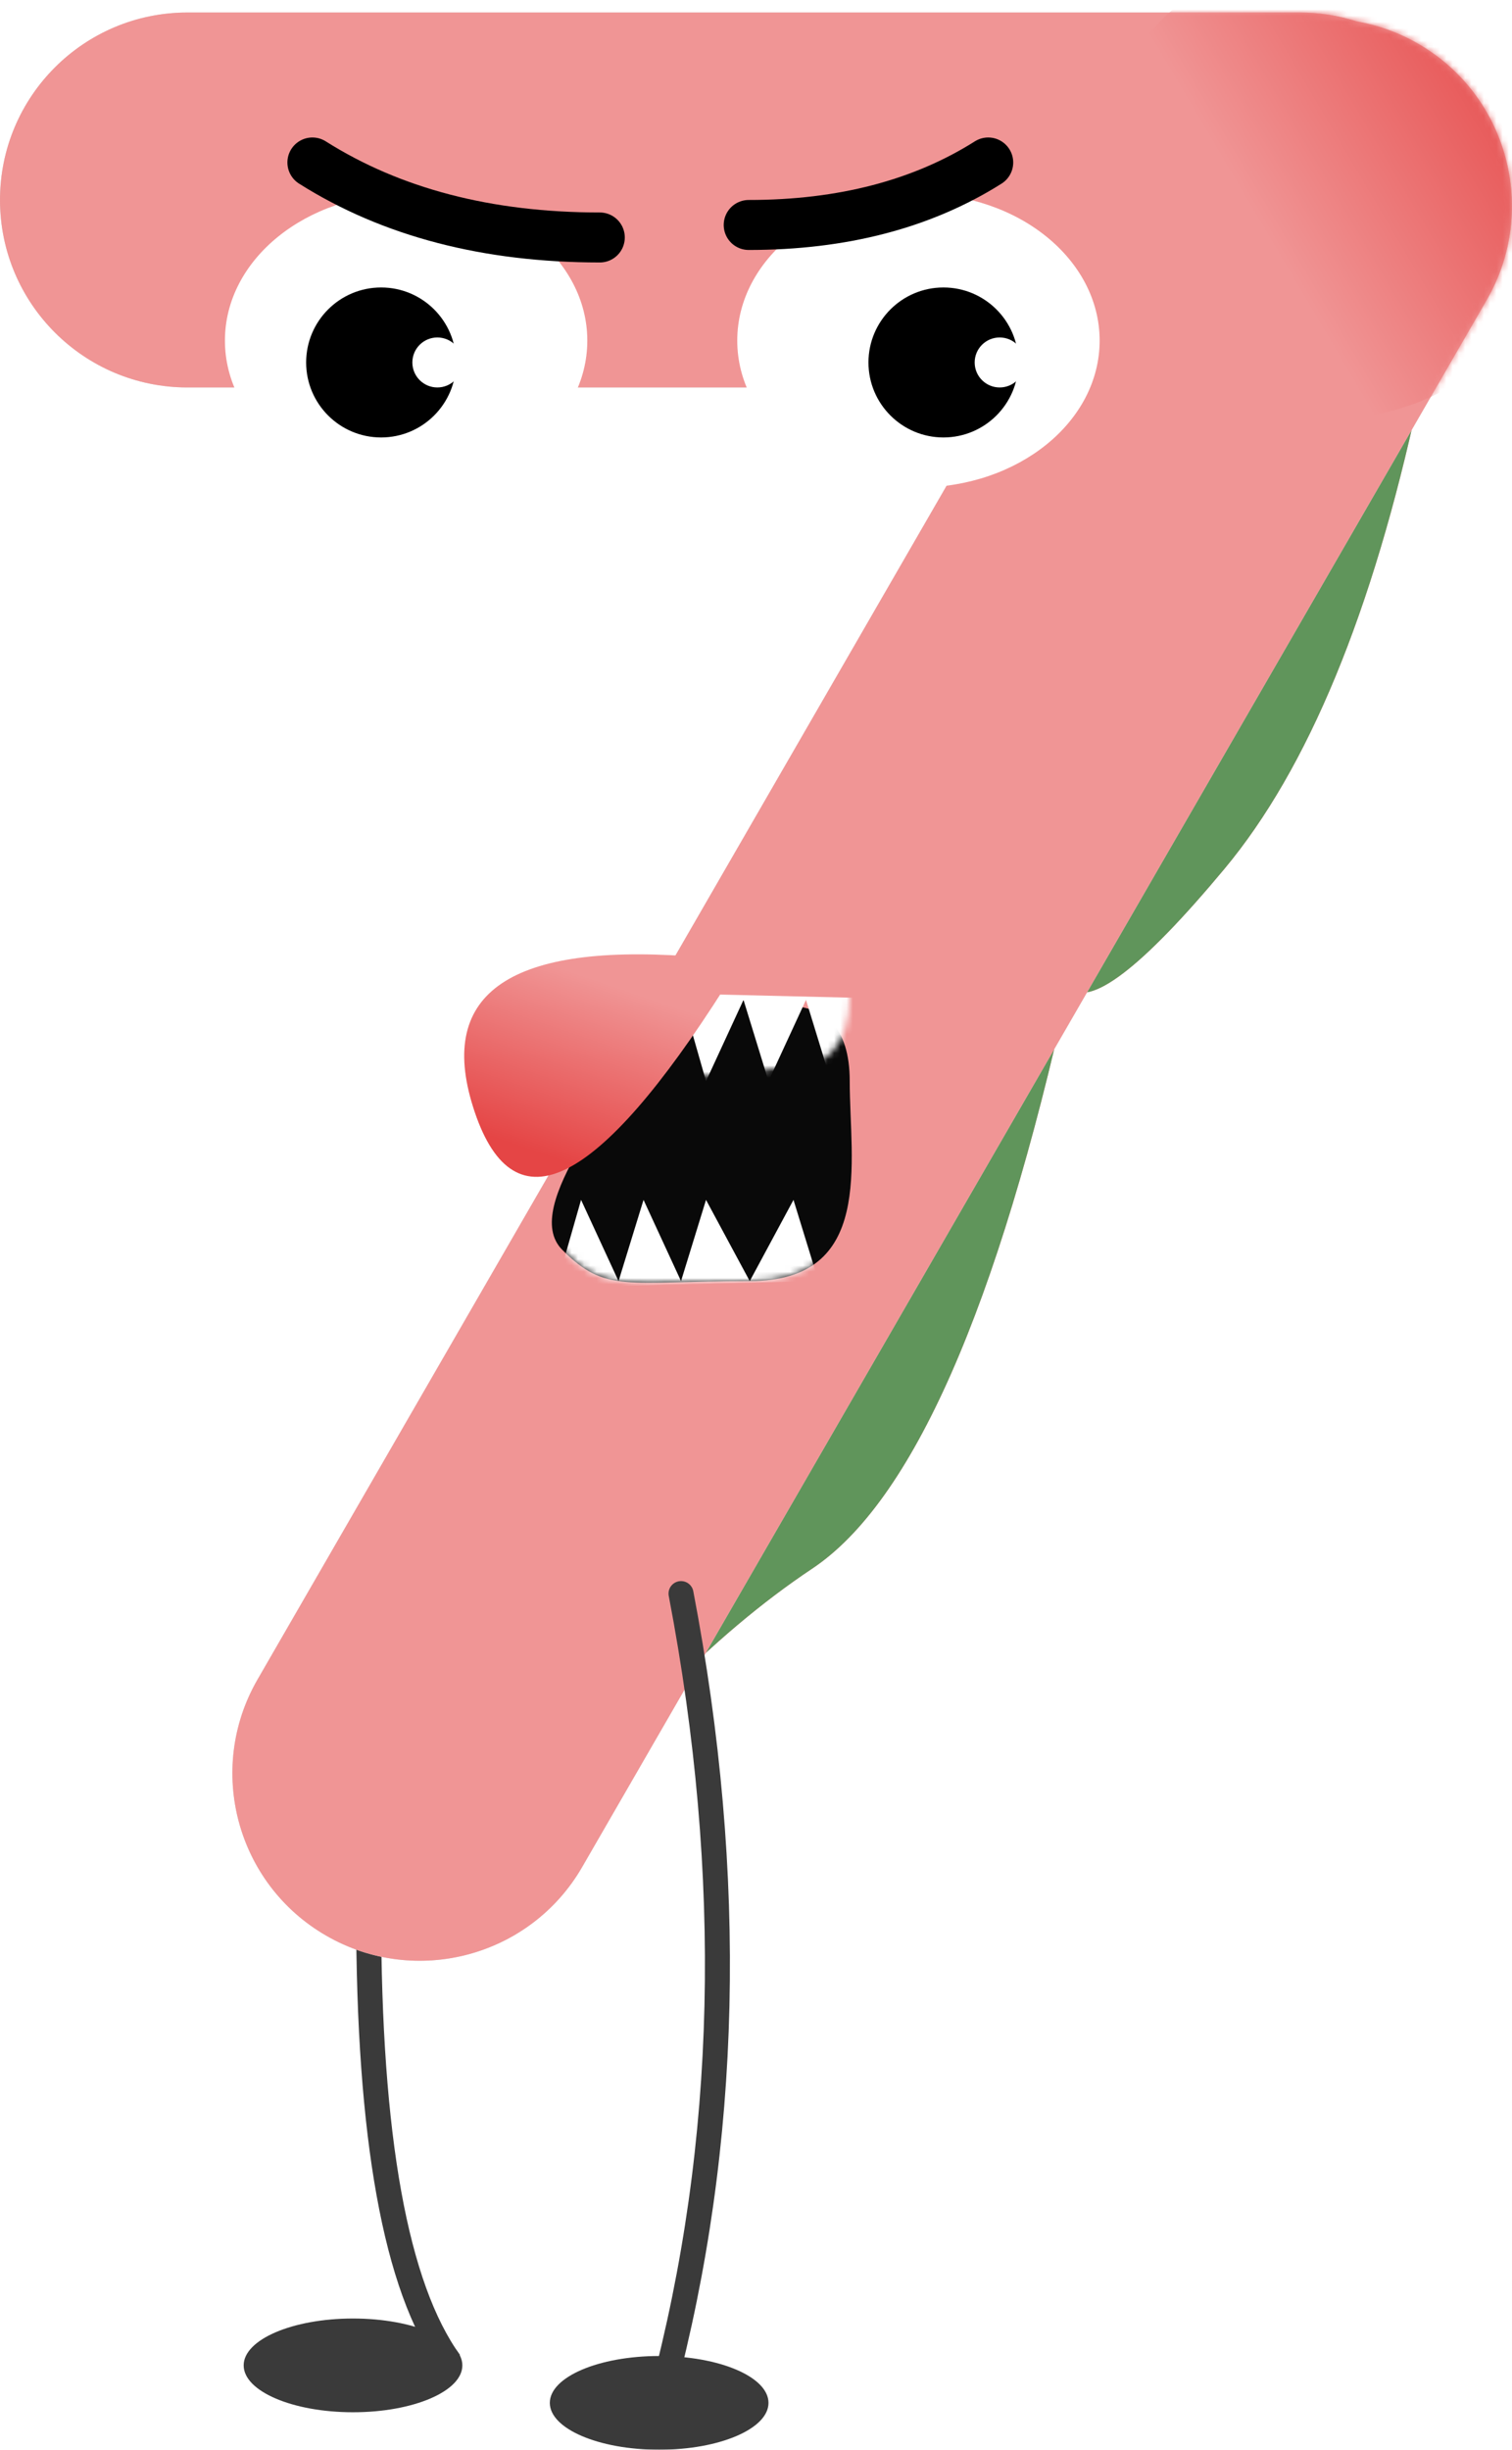 <?xml version="1.0" encoding="UTF-8"?>
<svg width="242px" height="392px" viewBox="0 0 242 392" version="1.1" xmlns="http://www.w3.org/2000/svg" xmlns:xlink="http://www.w3.org/1999/xlink">
    <!-- Generator: Sketch 51.2 (57519) - http://www.bohemiancoding.com/sketch -->
    <title>7</title>
    <desc>Created with Sketch.</desc>
    <defs>
        <filter x="-0.4%" y="-0.3%" width="100.8%" height="101.0%" filterUnits="objectBoundingBox" id="filter-1">
            <feOffset dx="0" dy="2" in="SourceAlpha" result="shadowOffsetOuter1"></feOffset>
            <feColorMatrix values="0 0 0 0 0   0 0 0 0 0   0 0 0 0 0  0 0 0 0.5 0" type="matrix" in="shadowOffsetOuter1" result="shadowMatrixOuter1"></feColorMatrix>
            <feMerge>
                <feMergeNode in="shadowMatrixOuter1"></feMergeNode>
                <feMergeNode in="SourceGraphic"></feMergeNode>
            </feMerge>
        </filter>
        <path d="M227,62 C219.667,96 209.333,121 196,137 C182.667,153 174.333,159.333 171,156 C159.667,207.333 146,238.333 130,249 C114,259.667 98,276 82,298 L227,62 Z" id="path-2"></path>
        <path d="M217.152,1.421 C220.521,2.011 223.846,3.19 226.981,5 C241.33,13.284 246.246,31.632 237.962,45.981 L93.179,296.752 C84.894,311.101 66.547,316.017 52.198,307.733 C37.849,299.449 32.933,281.101 41.217,266.752 L160.585,60 L30,60 C13.431,60 2.02906125e-15,46.569 0,30 C-2.02906125e-15,13.431 13.431,3.04359188e-15 30,0 L208,0 C211.191,-5.86258361e-16 214.266,0.498 217.152,1.421 Z" id="path-3"></path>
        <linearGradient x1="36.416%" y1="60.827%" x2="100%" y2="24.192%" id="linearGradient-5">
            <stop stop-color="#F09595" offset="0%"></stop>
            <stop stop-color="#E54545" offset="100%"></stop>
        </linearGradient>
        <path d="M36,2 C44,1.333 48,5.333 48,14 C48,27 52,46 32,46 C12,46 9,48 2,41 C-5,34 12,16 15,7 C17,1 24,-0.667 36,2 Z" id="path-6"></path>
        <linearGradient x1="49.891%" y1="10.718%" x2="28.976%" y2="71.073%" id="linearGradient-8">
            <stop stop-color="#F09595" offset="0%"></stop>
            <stop stop-color="#E54545" offset="100%"></stop>
        </linearGradient>
    </defs>
    <g id="Symbols" stroke="none" stroke-width="1" fill="none" fill-rule="evenodd">
        <g id="number/7" transform="translate(-5, -6)">
            <g id="7" filter="url(#filter-1)" transform="translate(5, 6)">
                <g id="leg" transform="translate(39, 304)">
                    <path d="M20,0 C20,36 24.333,60 33,72" id="Path-3" stroke="#3A3A3A" stroke-width="4"></path>
                    <ellipse id="Oval-3" fill="#3A3A3A" cx="17.5" cy="72.5" rx="17.5" ry="7.5"></ellipse>
                </g>
                <g id="Path-2">
                    <use fill="#F07777" xlink:href="#path-2"></use>
                    <use fill="#60955B" xlink:href="#path-2"></use>
                </g>
                <g id="body">
                    <mask id="mask-4" fill="white">
                        <use xlink:href="#path-3"></use>
                    </mask>
                    <g id="Mask">
                        <use fill="#D8D8D8" xlink:href="#path-3"></use>
                        <use fill="#F09595" xlink:href="#path-3"></use>
                    </g>
                    <ellipse id="Oval-4" fill="url(#linearGradient-5)" mask="url(#mask-4)" cx="213" cy="27.5" rx="38" ry="37.5"></ellipse>
                </g>
                <g id="leg" transform="translate(88, 253)">
                    <path d="M21,0 C29.667,45.333 28.667,88 18,128" id="Path-3" stroke="#3A3A3A" stroke-width="4" stroke-linecap="round"></path>
                    <ellipse id="Oval-3" fill="#3A3A3A" cx="17.5" cy="129.5" rx="17.5" ry="7.5"></ellipse>
                </g>
                <g id="Group" transform="translate(36, 24)">
                    <ellipse id="Oval" fill="#FFFFFF" cx="29" cy="28.5" rx="29" ry="23.5"></ellipse>
                    <circle id="Oval-2" fill="#000000" cx="25" cy="32" r="12"></circle>
                    <circle id="Oval-5" fill="#FFFFFF" cx="34" cy="32" r="4"></circle>
                    <path d="M14,7.10542736e-15 C26.667,8 42,12 60,12" id="Path-41" stroke="#000000" stroke-width="8" stroke-linecap="round"></path>
                </g>
                <g id="Group-Copy" transform="translate(147, 50) scale(-1, 1) translate(-147, -50) translate(118, 24)">
                    <ellipse id="Oval" fill="#FFFFFF" cx="29" cy="28.5" rx="29" ry="23.5"></ellipse>
                    <circle id="Oval-2" fill="#000000" cx="25" cy="32" r="12"></circle>
                    <circle id="Oval-5" fill="#FFFFFF" cx="16" cy="32" r="4"></circle>
                    <path d="M17.833,7.10542736e-15 C28.389,6.667 41.167,10 56.167,10" id="Path-41" stroke="#000000" stroke-width="8" stroke-linecap="round"></path>
                </g>
                <g id="Path-57" transform="translate(88, 157)">
                    <mask id="mask-7" fill="white">
                        <use xlink:href="#path-6"></use>
                    </mask>
                    <use id="Mask" fill="#090909" xlink:href="#path-6"></use>
                    <polygon fill="#FFFFFF" mask="url(#mask-7)" points="1 47 5 33 11 46 15 33 21 46 25 33 32 46 39 33 43 46"></polygon>
                    <polygon id="Path-57-Copy" fill="#FFFFFF" mask="url(#mask-7)" transform="translate(42, 7) scale(1, -1) translate(-42, -7) " points="21 14 25 0 31 13 35 0 41 13 45 0 52 13 59 0 63 13"></polygon>
                </g>
                <path d="M110,151 C81,149 69.667,157.333 76,176 C82.333,194.667 95.667,188 116,156" id="noze" fill="url(#linearGradient-8)"></path>
            </g>
        </g>
    </g>
</svg>